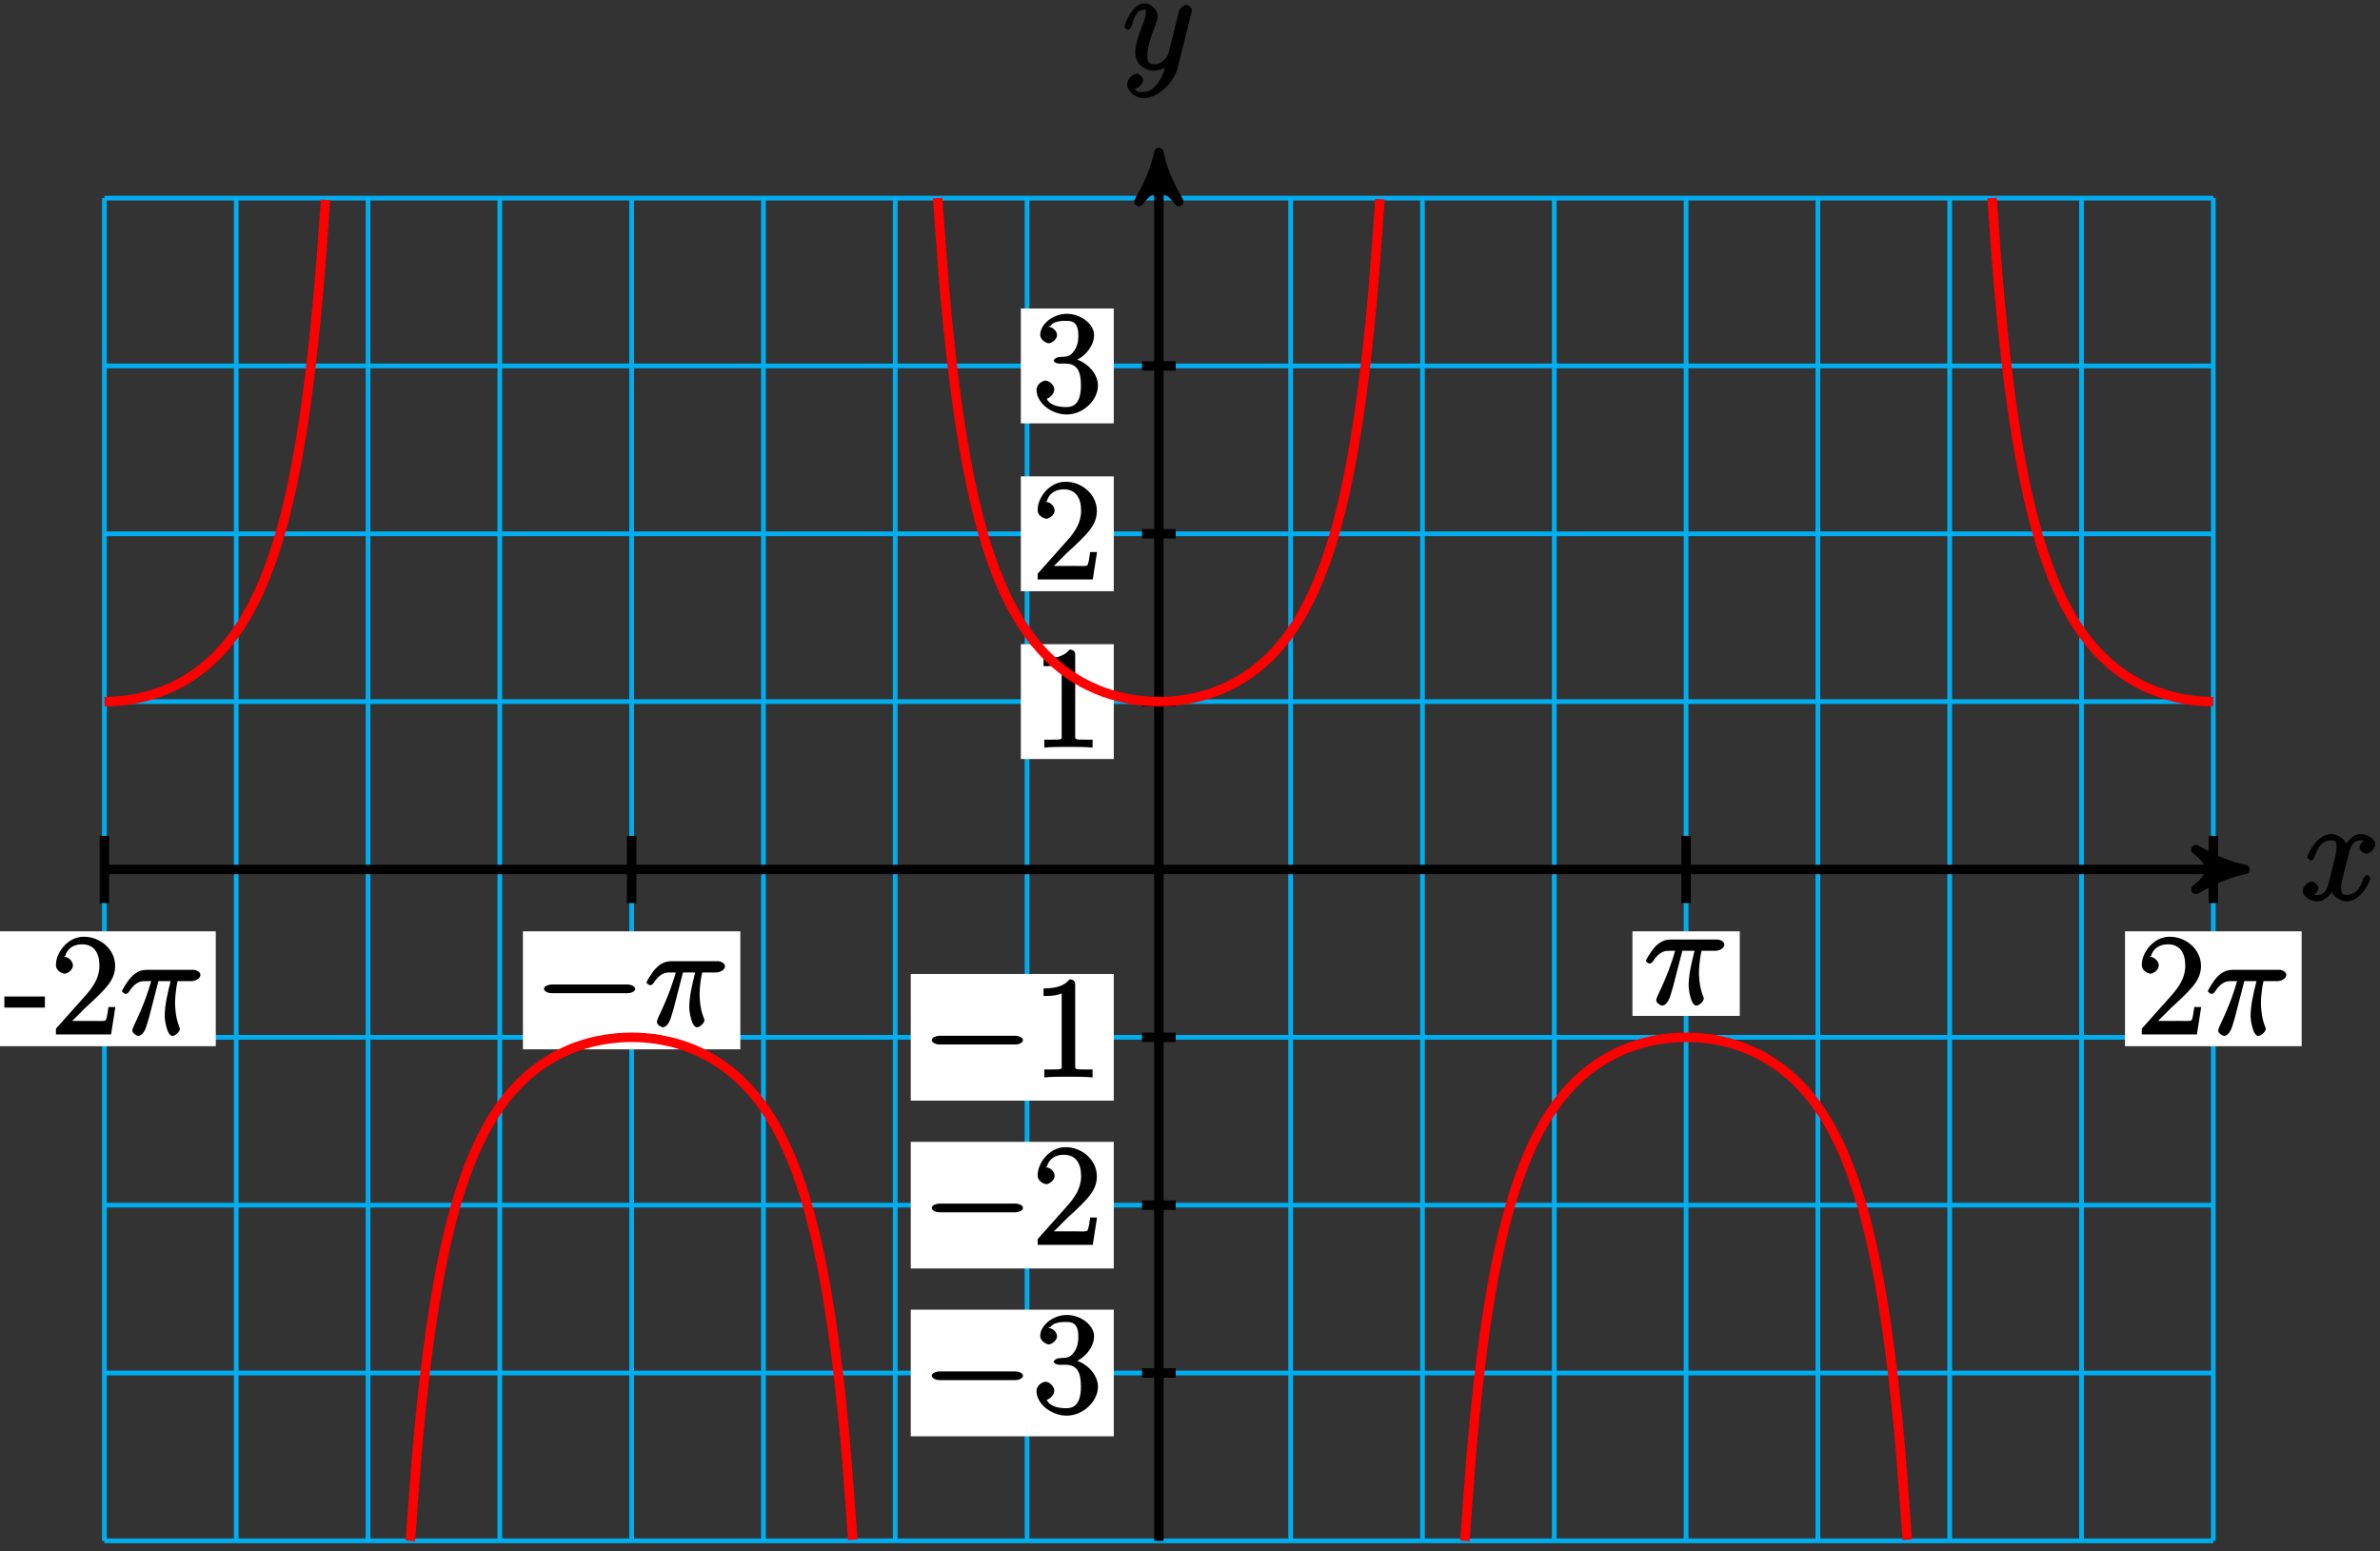 <?xml version="1.0" encoding="UTF-8"?>
<svg xmlns="http://www.w3.org/2000/svg" xmlns:xlink="http://www.w3.org/1999/xlink" width="201pt" height="131pt" viewBox="0 0 201 131" version="1.1">
<rect x="0" y="0" width="201" height="131" fill="#333333" stroke="none"/>
<defs>
<g>
<symbol overflow="visible" id="glyph0-0">
<path style="stroke:none;" d=""/>
</symbol>
<symbol overflow="visible" id="glyph0-1">
<path style="stroke:none;" d="M 5.672 -5.172 C 5.281 -5.109 4.969 -4.656 4.969 -4.438 C 4.969 -4.141 5.359 -3.906 5.531 -3.906 C 5.891 -3.906 6.297 -4.359 6.297 -4.688 C 6.297 -5.188 5.562 -5.562 5.062 -5.562 C 4.344 -5.562 3.766 -4.703 3.656 -4.469 L 3.984 -4.469 C 3.703 -5.359 2.812 -5.562 2.594 -5.562 C 1.375 -5.562 0.562 -3.844 0.562 -3.578 C 0.562 -3.531 0.781 -3.328 0.859 -3.328 C 0.953 -3.328 1.094 -3.438 1.156 -3.578 C 1.562 -4.922 2.219 -5.031 2.562 -5.031 C 3.094 -5.031 3.031 -4.672 3.031 -4.391 C 3.031 -4.125 2.969 -3.844 2.828 -3.281 L 2.422 -1.641 C 2.234 -0.922 2.062 -0.422 1.422 -0.422 C 1.359 -0.422 1.172 -0.375 0.922 -0.531 L 0.812 -0.281 C 1.25 -0.359 1.5 -0.859 1.5 -1 C 1.5 -1.25 1.156 -1.547 0.938 -1.547 C 0.641 -1.547 0.172 -1.141 0.172 -0.75 C 0.172 -0.25 0.891 0.125 1.406 0.125 C 1.984 0.125 2.5 -0.375 2.75 -0.859 L 2.469 -0.969 C 2.672 -0.266 3.438 0.125 3.875 0.125 C 5.094 0.125 5.891 -1.594 5.891 -1.859 C 5.891 -1.906 5.688 -2.109 5.625 -2.109 C 5.516 -2.109 5.328 -1.906 5.297 -1.812 C 4.969 -0.75 4.453 -0.422 3.906 -0.422 C 3.484 -0.422 3.422 -0.578 3.422 -1.062 C 3.422 -1.328 3.469 -1.516 3.656 -2.312 L 4.078 -3.938 C 4.25 -4.656 4.5 -5.031 5.062 -5.031 C 5.078 -5.031 5.297 -5.062 5.547 -4.906 Z M 5.672 -5.172 "/>
</symbol>
<symbol overflow="visible" id="glyph0-2">
<path style="stroke:none;" d="M 3.031 1.094 C 2.703 1.547 2.359 1.906 1.766 1.906 C 1.625 1.906 1.203 2.031 1.109 1.703 C 0.906 1.641 0.969 1.641 0.984 1.641 C 1.344 1.641 1.75 1.188 1.75 0.906 C 1.75 0.641 1.359 0.375 1.188 0.375 C 0.984 0.375 0.406 0.688 0.406 1.266 C 0.406 1.875 1.094 2.438 1.766 2.438 C 2.969 2.438 4.328 1.188 4.656 -0.125 L 5.828 -4.797 C 5.844 -4.859 5.875 -4.922 5.875 -5 C 5.875 -5.172 5.562 -5.453 5.391 -5.453 C 5.281 -5.453 4.859 -5.25 4.766 -4.891 L 3.891 -1.375 C 3.828 -1.156 3.875 -1.25 3.781 -1.109 C 3.531 -0.781 3.266 -0.422 2.688 -0.422 C 2.016 -0.422 2.109 -0.922 2.109 -1.25 C 2.109 -1.922 2.438 -2.844 2.766 -3.703 C 2.891 -4.047 2.969 -4.219 2.969 -4.453 C 2.969 -4.953 2.453 -5.562 1.859 -5.562 C 0.766 -5.562 0.156 -3.688 0.156 -3.578 C 0.156 -3.531 0.375 -3.328 0.453 -3.328 C 0.562 -3.328 0.734 -3.531 0.781 -3.688 C 1.062 -4.703 1.359 -5.031 1.828 -5.031 C 1.938 -5.031 1.969 -5.172 1.969 -4.781 C 1.969 -4.469 1.844 -4.125 1.656 -3.672 C 1.078 -2.109 1.078 -1.703 1.078 -1.422 C 1.078 -0.281 2.062 0.125 2.656 0.125 C 3 0.125 3.531 -0.031 3.844 -0.344 L 3.688 -0.516 C 3.516 0.141 3.438 0.5 3.031 1.094 Z M 3.031 1.094 "/>
</symbol>
<symbol overflow="visible" id="glyph0-3">
<path style="stroke:none;" d="M 3.094 -4.5 L 4.25 -4.5 C 3.953 -3.312 3.75 -2.438 3.75 -1.484 C 3.75 -1.312 3.922 0.125 4.406 0.125 C 4.656 0.125 5.031 -0.25 5.031 -0.453 C 5.031 -0.516 5.031 -0.531 4.953 -0.719 C 4.625 -1.547 4.625 -2.562 4.625 -2.656 C 4.625 -2.719 4.625 -3.578 4.844 -4.5 L 6.062 -4.5 C 6.219 -4.5 6.766 -4.656 6.766 -5.031 C 6.766 -5.297 6.391 -5.453 6.172 -5.453 L 2.234 -5.453 C 1.953 -5.453 1.438 -5.406 0.891 -4.812 C 0.578 -4.469 0.141 -3.734 0.141 -3.656 C 0.141 -3.578 0.375 -3.422 0.438 -3.422 C 0.531 -3.422 0.641 -3.484 0.703 -3.562 C 1.328 -4.547 1.844 -4.5 2.141 -4.5 L 2.609 -4.5 C 2.391 -3.75 2.094 -2.719 1.141 -0.719 C 1.062 -0.531 1.016 -0.406 1.016 -0.328 C 1.016 -0.078 1.406 0.125 1.5 0.125 C 1.859 0.125 2.109 -0.328 2.25 -0.844 C 2.438 -1.453 2.438 -1.469 2.562 -1.953 L 3.219 -4.5 Z M 3.094 -4.5 "/>
</symbol>
<symbol overflow="visible" id="glyph1-0">
<path style="stroke:none;" d=""/>
</symbol>
<symbol overflow="visible" id="glyph1-1">
<path style="stroke:none;" d="M 7.875 -2.75 C 8.078 -2.75 8.484 -2.875 8.484 -3.125 C 8.484 -3.359 8.078 -3.484 7.875 -3.484 L 1.406 -3.484 C 1.203 -3.484 0.781 -3.359 0.781 -3.125 C 0.781 -2.875 1.203 -2.75 1.406 -2.75 Z M 7.875 -2.75 "/>
</symbol>
<symbol overflow="visible" id="glyph2-0">
<path style="stroke:none;" d=""/>
</symbol>
<symbol overflow="visible" id="glyph2-1">
<path style="stroke:none;" d="M 2.203 -4.594 C 2 -4.578 1.781 -4.406 1.781 -4.297 C 1.781 -4.188 2.016 -4.047 2.219 -4.047 L 2.766 -4.047 C 3.797 -4.047 4.078 -3.344 4.078 -2.203 C 4.078 -0.641 3.438 -0.375 2.844 -0.375 C 2.266 -0.375 1.453 -0.484 1.188 -1.094 C 1.328 -1.078 1.828 -1.438 1.828 -1.859 C 1.828 -2.219 1.422 -2.609 1.094 -2.609 C 0.797 -2.609 0.328 -2.281 0.328 -1.828 C 0.328 -0.766 1.547 0.25 2.875 0.25 C 4.297 0.25 5.516 -0.984 5.516 -2.188 C 5.516 -3.281 4.469 -4.297 3.328 -4.5 L 3.328 -4.203 C 4.359 -4.5 5.188 -5.516 5.188 -6.453 C 5.188 -7.406 4.047 -8.25 2.891 -8.25 C 1.703 -8.25 0.641 -7.359 0.641 -6.484 C 0.641 -6.016 1.188 -5.766 1.359 -5.766 C 1.609 -5.766 2.062 -6.094 2.062 -6.453 C 2.062 -6.844 1.609 -7.156 1.344 -7.156 C 1.281 -7.156 1.25 -7.156 1.531 -7.25 C 1.781 -7.703 2.797 -7.656 2.859 -7.656 C 3.25 -7.656 3.859 -7.625 3.859 -6.453 C 3.859 -6.234 3.875 -5.672 3.531 -5.156 C 3.172 -4.625 2.875 -4.641 2.562 -4.625 Z M 2.203 -4.594 "/>
</symbol>
<symbol overflow="visible" id="glyph2-2">
<path style="stroke:none;" d="M 5.266 -2.312 L 4.859 -2.312 C 4.797 -1.953 4.75 -1.406 4.625 -1.203 C 4.547 -1.094 3.984 -1.141 3.625 -1.141 L 1.406 -1.141 L 1.516 -0.891 C 1.844 -1.156 2.562 -1.922 2.875 -2.219 C 4.703 -3.891 5.422 -4.609 5.422 -5.797 C 5.422 -7.172 4.172 -8.25 2.781 -8.25 C 1.406 -8.25 0.422 -6.906 0.422 -5.875 C 0.422 -5.266 1.109 -5.125 1.141 -5.125 C 1.406 -5.125 1.859 -5.453 1.859 -5.828 C 1.859 -6.172 1.484 -6.547 1.141 -6.547 C 1.047 -6.547 1.016 -6.547 1.203 -6.609 C 1.359 -7.203 1.859 -7.609 2.625 -7.609 C 3.641 -7.609 4.094 -6.891 4.094 -5.797 C 4.094 -4.781 3.562 -4 2.875 -3.234 L 0.422 -0.484 L 0.422 0 L 5.078 0 L 5.438 -2.312 Z M 5.266 -2.312 "/>
</symbol>
<symbol overflow="visible" id="glyph2-3">
<path style="stroke:none;" d="M 3.594 -7.812 C 3.594 -8.078 3.438 -8.25 3.125 -8.25 C 2.797 -7.875 2.312 -7.484 0.922 -7.484 L 0.922 -6.844 C 1.359 -6.844 1.953 -6.844 2.453 -7.062 L 2.453 -1.062 C 2.453 -0.641 2.578 -0.641 1.531 -0.641 L 0.984 -0.641 L 0.984 0.031 C 1.484 -0.031 2.641 -0.031 3.031 -0.031 C 3.438 -0.031 4.578 -0.031 5.062 0.031 L 5.062 -0.641 L 4.531 -0.641 C 3.484 -0.641 3.594 -0.641 3.594 -1.062 Z M 3.594 -7.812 "/>
</symbol>
<symbol overflow="visible" id="glyph2-4">
<path style="stroke:none;" d="M 3.391 -2.406 L 3.391 -3.203 L -0.031 -3.203 L -0.031 -2.266 L 3.391 -2.266 Z M 3.391 -2.406 "/>
</symbol>
</g>
</defs>
<g id="surface1">
<path style="fill:none;stroke-width:0.399;stroke-linecap:butt;stroke-linejoin:miter;stroke:rgb(0%,67.839%,93.729%);stroke-opacity:1;stroke-miterlimit:10;" d="M -89.054 -56.693 L 89.056 -56.693 M -89.054 -42.521 L 89.056 -42.521 M -89.054 -28.346 L 89.056 -28.346 M -89.054 -14.174 L 89.056 -14.174 M -89.054 -0.002 L 89.056 -0.002 M -89.054 14.174 L 89.056 14.174 M -89.054 28.346 L 89.056 28.346 M -89.054 42.522 L 89.056 42.522 M -89.054 56.69 L 89.056 56.69 M -89.054 -56.693 L -89.054 56.693 M -77.921 -56.693 L -77.921 56.693 M -66.788 -56.693 L -66.788 56.693 M -55.659 -56.693 L -55.659 56.693 M -44.526 -56.693 L -44.526 56.693 M -33.393 -56.693 L -33.393 56.693 M -22.265 -56.693 L -22.265 56.693 M -11.132 -56.693 L -11.132 56.693 M 0.001 -56.693 L 0.001 56.693 M 11.13 -56.693 L 11.13 56.693 M 22.263 -56.693 L 22.263 56.693 M 33.396 -56.693 L 33.396 56.693 M 44.525 -56.693 L 44.525 56.693 M 55.657 -56.693 L 55.657 56.693 M 66.79 -56.693 L 66.79 56.693 M 77.923 -56.693 L 77.923 56.693 M 89.052 -56.693 L 89.052 56.693 " transform="matrix(1,0,0,-1,97.87,73.42)"/>
<path style="fill:none;stroke-width:0.797;stroke-linecap:butt;stroke-linejoin:miter;stroke:rgb(0%,0%,0%);stroke-opacity:1;stroke-miterlimit:10;" d="M -89.054 -0.002 L 90.692 -0.002 " transform="matrix(1,0,0,-1,97.87,73.42)"/>
<path style="fill-rule:nonzero;fill:rgb(0%,0%,0%);fill-opacity:1;stroke-width:0.797;stroke-linecap:butt;stroke-linejoin:round;stroke:rgb(0%,0%,0%);stroke-opacity:1;stroke-miterlimit:10;" d="M 1.035 -0.002 C -0.258 0.26 -1.555 0.775 -3.109 1.682 C -1.555 0.518 -1.555 -0.517 -3.109 -1.685 C -1.555 -0.775 -0.258 -0.26 1.035 -0.002 Z M 1.035 -0.002 " transform="matrix(1,0,0,-1,188.562,73.42)"/>
<g style="fill:rgb(0%,0%,0%);fill-opacity:1;">
  <use xlink:href="#glyph0-1" x="194.3" y="75.99"/>
</g>
<path style="fill:none;stroke-width:0.797;stroke-linecap:butt;stroke-linejoin:miter;stroke:rgb(0%,0%,0%);stroke-opacity:1;stroke-miterlimit:10;" d="M 0.001 -56.693 L 0.001 59.51 " transform="matrix(1,0,0,-1,97.87,73.42)"/>
<path style="fill-rule:nonzero;fill:rgb(0%,0%,0%);fill-opacity:1;stroke-width:0.797;stroke-linecap:butt;stroke-linejoin:round;stroke:rgb(0%,0%,0%);stroke-opacity:1;stroke-miterlimit:10;" d="M 1.038 -0.001 C -0.259 0.261 -1.556 0.776 -3.107 1.683 C -1.556 0.518 -1.556 -0.517 -3.107 -1.685 C -1.556 -0.778 -0.259 -0.259 1.038 -0.001 Z M 1.038 -0.001 " transform="matrix(0,-1,-1,0,97.87,13.909)"/>
<g style="fill:rgb(0%,0%,0%);fill-opacity:1;">
  <use xlink:href="#glyph0-2" x="94.8" y="5.85"/>
</g>
<path style="fill:none;stroke-width:0.797;stroke-linecap:butt;stroke-linejoin:miter;stroke:rgb(0%,0%,0%);stroke-opacity:1;stroke-miterlimit:10;" d="M 1.419 -42.521 L -1.417 -42.521 " transform="matrix(1,0,0,-1,97.87,73.42)"/>
<path style=" stroke:none;fill-rule:nonzero;fill:rgb(100%,100%,100%);fill-opacity:1;" d="M 76.918 121.285 L 94.062 121.285 L 94.062 110.594 L 76.918 110.594 Z M 76.918 121.285 "/>
<g style="fill:rgb(0%,0%,0%);fill-opacity:1;">
  <use xlink:href="#glyph1-1" x="77.91" y="119.29"/>
</g>
<g style="fill:rgb(0%,0%,0%);fill-opacity:1;">
  <use xlink:href="#glyph2-1" x="87.21" y="119.29"/>
</g>
<path style="fill:none;stroke-width:0.797;stroke-linecap:butt;stroke-linejoin:miter;stroke:rgb(0%,0%,0%);stroke-opacity:1;stroke-miterlimit:10;" d="M 1.419 -28.346 L -1.417 -28.346 " transform="matrix(1,0,0,-1,97.87,73.42)"/>
<path style=" stroke:none;fill-rule:nonzero;fill:rgb(100%,100%,100%);fill-opacity:1;" d="M 76.918 107.113 L 94.062 107.113 L 94.062 96.422 L 76.918 96.422 Z M 76.918 107.113 "/>
<g style="fill:rgb(0%,0%,0%);fill-opacity:1;">
  <use xlink:href="#glyph1-1" x="77.91" y="105.12"/>
</g>
<g style="fill:rgb(0%,0%,0%);fill-opacity:1;">
  <use xlink:href="#glyph2-2" x="87.21" y="105.12"/>
</g>
<path style="fill:none;stroke-width:0.797;stroke-linecap:butt;stroke-linejoin:miter;stroke:rgb(0%,0%,0%);stroke-opacity:1;stroke-miterlimit:10;" d="M 1.419 -14.174 L -1.417 -14.174 " transform="matrix(1,0,0,-1,97.87,73.42)"/>
<path style=" stroke:none;fill-rule:nonzero;fill:rgb(100%,100%,100%);fill-opacity:1;" d="M 76.918 92.941 L 94.062 92.941 L 94.062 82.246 L 76.918 82.246 Z M 76.918 92.941 "/>
<g style="fill:rgb(0%,0%,0%);fill-opacity:1;">
  <use xlink:href="#glyph1-1" x="77.91" y="90.95"/>
</g>
<g style="fill:rgb(0%,0%,0%);fill-opacity:1;">
  <use xlink:href="#glyph2-3" x="87.21" y="90.95"/>
</g>
<path style="fill:none;stroke-width:0.797;stroke-linecap:butt;stroke-linejoin:miter;stroke:rgb(0%,0%,0%);stroke-opacity:1;stroke-miterlimit:10;" d="M 1.419 14.174 L -1.417 14.174 " transform="matrix(1,0,0,-1,97.87,73.42)"/>
<path style=" stroke:none;fill-rule:nonzero;fill:rgb(100%,100%,100%);fill-opacity:1;" d="M 86.215 64.094 L 94.062 64.094 L 94.062 54.398 L 86.215 54.398 Z M 86.215 64.094 "/>
<g style="fill:rgb(0%,0%,0%);fill-opacity:1;">
  <use xlink:href="#glyph2-3" x="87.21" y="63.1"/>
</g>
<path style="fill:none;stroke-width:0.797;stroke-linecap:butt;stroke-linejoin:miter;stroke:rgb(0%,0%,0%);stroke-opacity:1;stroke-miterlimit:10;" d="M 1.419 28.346 L -1.417 28.346 " transform="matrix(1,0,0,-1,97.87,73.42)"/>
<path style=" stroke:none;fill-rule:nonzero;fill:rgb(100%,100%,100%);fill-opacity:1;" d="M 86.215 49.922 L 94.062 49.922 L 94.062 40.227 L 86.215 40.227 Z M 86.215 49.922 "/>
<g style="fill:rgb(0%,0%,0%);fill-opacity:1;">
  <use xlink:href="#glyph2-2" x="87.21" y="48.93"/>
</g>
<path style="fill:none;stroke-width:0.797;stroke-linecap:butt;stroke-linejoin:miter;stroke:rgb(0%,0%,0%);stroke-opacity:1;stroke-miterlimit:10;" d="M 1.419 42.522 L -1.417 42.522 " transform="matrix(1,0,0,-1,97.87,73.42)"/>
<path style=" stroke:none;fill-rule:nonzero;fill:rgb(100%,100%,100%);fill-opacity:1;" d="M 86.215 35.75 L 94.062 35.75 L 94.062 26.051 L 86.215 26.051 Z M 86.215 35.75 "/>
<g style="fill:rgb(0%,0%,0%);fill-opacity:1;">
  <use xlink:href="#glyph2-1" x="87.21" y="34.75"/>
</g>
<path style="fill:none;stroke-width:0.797;stroke-linecap:butt;stroke-linejoin:miter;stroke:rgb(0%,0%,0%);stroke-opacity:1;stroke-miterlimit:10;" d="M -89.054 2.834 L -89.054 -2.834 " transform="matrix(1,0,0,-1,97.87,73.42)"/>
<path style=" stroke:none;fill-rule:nonzero;fill:rgb(100%,100%,100%);fill-opacity:1;" d="M -0.594 88.344 L 18.223 88.344 L 18.223 78.645 L -0.594 78.645 Z M -0.594 88.344 "/>
<g style="fill:rgb(0%,0%,0%);fill-opacity:1;">
  <use xlink:href="#glyph2-4" x="0.4" y="87.35"/>
  <use xlink:href="#glyph2-2" x="4.302" y="87.35"/>
</g>
<g style="fill:rgb(0%,0%,0%);fill-opacity:1;">
  <use xlink:href="#glyph0-3" x="10.16" y="87.35"/>
</g>
<path style="fill:none;stroke-width:0.797;stroke-linecap:butt;stroke-linejoin:miter;stroke:rgb(0%,0%,0%);stroke-opacity:1;stroke-miterlimit:10;" d="M -44.526 2.834 L -44.526 -2.834 " transform="matrix(1,0,0,-1,97.87,73.42)"/>
<path style=" stroke:none;fill-rule:nonzero;fill:rgb(100%,100%,100%);fill-opacity:1;" d="M 44.164 88.609 L 62.523 88.609 L 62.523 78.645 L 44.164 78.645 Z M 44.164 88.609 "/>
<g style="fill:rgb(0%,0%,0%);fill-opacity:1;">
  <use xlink:href="#glyph1-1" x="45.16" y="86.62"/>
</g>
<g style="fill:rgb(0%,0%,0%);fill-opacity:1;">
  <use xlink:href="#glyph0-3" x="54.46" y="86.62"/>
</g>
<path style="fill:none;stroke-width:0.797;stroke-linecap:butt;stroke-linejoin:miter;stroke:rgb(0%,0%,0%);stroke-opacity:1;stroke-miterlimit:10;" d="M 44.528 2.834 L 44.528 -2.834 " transform="matrix(1,0,0,-1,97.87,73.42)"/>
<path style=" stroke:none;fill-rule:nonzero;fill:rgb(100%,100%,100%);fill-opacity:1;" d="M 137.867 85.785 L 146.93 85.785 L 146.93 78.645 L 137.867 78.645 Z M 137.867 85.785 "/>
<g style="fill:rgb(0%,0%,0%);fill-opacity:1;">
  <use xlink:href="#glyph0-3" x="138.86" y="84.79"/>
</g>
<path style="fill:none;stroke-width:0.797;stroke-linecap:butt;stroke-linejoin:miter;stroke:rgb(0%,0%,0%);stroke-opacity:1;stroke-miterlimit:10;" d="M 89.056 2.834 L 89.056 -2.834 " transform="matrix(1,0,0,-1,97.87,73.42)"/>
<path style=" stroke:none;fill-rule:nonzero;fill:rgb(100%,100%,100%);fill-opacity:1;" d="M 179.465 88.344 L 194.383 88.344 L 194.383 78.645 L 179.465 78.645 Z M 179.465 88.344 "/>
<g style="fill:rgb(0%,0%,0%);fill-opacity:1;">
  <use xlink:href="#glyph2-2" x="180.46" y="87.35"/>
</g>
<g style="fill:rgb(0%,0%,0%);fill-opacity:1;">
  <use xlink:href="#glyph0-3" x="186.32" y="87.35"/>
</g>
<path style="fill:none;stroke-width:0.797;stroke-linecap:butt;stroke-linejoin:miter;stroke:rgb(100%,0%,0%);stroke-opacity:1;stroke-miterlimit:10;" d="M -89.054 14.174 C -89.054 14.174 -88.843 14.174 -88.761 14.178 C -88.683 14.178 -88.55 14.182 -88.472 14.186 C -88.39 14.19 -88.261 14.193 -88.179 14.201 C -88.097 14.205 -87.968 14.213 -87.886 14.221 C -87.808 14.229 -87.675 14.24 -87.597 14.248 C -87.515 14.256 -87.386 14.272 -87.304 14.279 C -87.222 14.291 -87.093 14.311 -87.011 14.322 C -86.933 14.334 -86.8 14.354 -86.722 14.369 C -86.64 14.381 -86.511 14.404 -86.429 14.42 C -86.347 14.436 -86.218 14.463 -86.136 14.479 C -86.054 14.498 -85.925 14.525 -85.847 14.545 C -85.765 14.565 -85.636 14.596 -85.554 14.615 C -85.472 14.639 -85.343 14.674 -85.261 14.697 C -85.179 14.721 -85.05 14.756 -84.968 14.783 C -84.89 14.807 -84.761 14.85 -84.679 14.877 C -84.597 14.904 -84.468 14.947 -84.386 14.979 C -84.304 15.006 -84.175 15.057 -84.093 15.088 C -84.015 15.119 -83.882 15.17 -83.804 15.205 C -83.722 15.24 -83.593 15.295 -83.511 15.33 C -83.429 15.369 -83.3 15.428 -83.218 15.467 C -83.14 15.506 -83.007 15.568 -82.929 15.607 C -82.847 15.65 -82.718 15.717 -82.636 15.764 C -82.554 15.807 -82.425 15.881 -82.343 15.924 C -82.265 15.971 -82.132 16.049 -82.054 16.1 C -81.972 16.147 -81.843 16.229 -81.761 16.283 C -81.679 16.334 -81.55 16.424 -81.468 16.479 C -81.386 16.533 -81.257 16.627 -81.179 16.686 C -81.097 16.744 -80.968 16.842 -80.886 16.904 C -80.804 16.967 -80.675 17.072 -80.593 17.139 C -80.511 17.205 -80.382 17.315 -80.3 17.385 C -80.222 17.455 -80.093 17.572 -80.011 17.647 C -79.929 17.721 -79.8 17.846 -79.718 17.924 C -79.636 18.002 -79.507 18.135 -79.425 18.217 C -79.347 18.303 -79.214 18.44 -79.136 18.529 C -79.054 18.619 -78.925 18.768 -78.843 18.861 C -78.761 18.955 -78.632 19.111 -78.55 19.213 C -78.472 19.315 -78.339 19.479 -78.261 19.584 C -78.179 19.693 -78.05 19.869 -77.968 19.983 C -77.886 20.096 -77.757 20.283 -77.675 20.404 C -77.597 20.522 -77.464 20.725 -77.386 20.854 C -77.304 20.983 -77.175 21.193 -77.093 21.33 C -77.011 21.467 -76.882 21.693 -76.8 21.842 C -76.718 21.986 -76.589 22.229 -76.511 22.385 C -76.429 22.541 -76.3 22.803 -76.218 22.967 C -76.136 23.135 -76.007 23.412 -75.925 23.592 C -75.843 23.772 -75.714 24.068 -75.632 24.264 C -75.554 24.455 -75.425 24.775 -75.343 24.983 C -75.261 25.19 -75.132 25.533 -75.05 25.756 C -74.968 25.983 -74.839 26.354 -74.757 26.592 C -74.679 26.834 -74.546 27.236 -74.468 27.498 C -74.386 27.76 -74.257 28.19 -74.175 28.475 C -74.093 28.756 -73.964 29.233 -73.882 29.541 C -73.804 29.85 -73.671 30.365 -73.593 30.705 C -73.511 31.041 -73.382 31.608 -73.3 31.975 C -73.218 32.346 -73.089 32.967 -73.007 33.373 C -72.929 33.779 -72.796 34.463 -72.718 34.912 C -72.636 35.361 -72.507 36.119 -72.425 36.619 C -72.343 37.115 -72.214 37.955 -72.132 38.514 C -72.054 39.072 -71.921 40.01 -71.843 40.635 C -71.761 41.26 -71.632 42.315 -71.55 43.022 C -71.468 43.729 -71.339 44.924 -71.257 45.729 C -71.175 46.533 -71.046 47.897 -70.964 48.818 C -70.886 49.744 -70.757 51.315 -70.675 52.385 C -70.593 53.455 -70.382 56.541 -70.382 56.541 " transform="matrix(1,0,0,-1,97.87,73.42)"/>
<path style="fill:none;stroke-width:0.797;stroke-linecap:butt;stroke-linejoin:miter;stroke:rgb(100%,0%,0%);stroke-opacity:1;stroke-miterlimit:10;" d="M -63.21 -56.697 C -63.21 -56.697 -62.788 -50.822 -62.624 -48.935 C -62.464 -47.049 -62.202 -44.541 -62.042 -43.103 C -61.878 -41.666 -61.62 -39.709 -61.456 -38.58 C -61.296 -37.451 -61.038 -35.873 -60.874 -34.963 C -60.714 -34.053 -60.452 -32.767 -60.292 -32.017 C -60.128 -31.271 -59.87 -30.201 -59.706 -29.576 C -59.546 -28.951 -59.284 -28.053 -59.124 -27.525 C -58.96 -26.998 -58.702 -26.232 -58.538 -25.783 C -58.378 -25.33 -58.116 -24.67 -57.956 -24.283 C -57.792 -23.896 -57.534 -23.322 -57.37 -22.986 C -57.21 -22.65 -56.952 -22.15 -56.788 -21.857 C -56.628 -21.56 -56.366 -21.123 -56.206 -20.865 C -56.042 -20.607 -55.784 -20.221 -55.62 -19.99 C -55.46 -19.764 -55.198 -19.424 -55.038 -19.221 C -54.874 -19.021 -54.616 -18.717 -54.452 -18.537 C -54.292 -18.357 -54.03 -18.088 -53.87 -17.932 C -53.706 -17.771 -53.448 -17.533 -53.284 -17.389 C -53.124 -17.248 -52.862 -17.037 -52.702 -16.908 C -52.542 -16.783 -52.28 -16.596 -52.12 -16.482 C -51.956 -16.369 -51.698 -16.201 -51.534 -16.103 C -51.374 -16.002 -51.112 -15.853 -50.952 -15.764 C -50.788 -15.678 -50.53 -15.545 -50.366 -15.471 C -50.206 -15.393 -49.944 -15.275 -49.784 -15.209 C -49.62 -15.139 -49.362 -15.037 -49.198 -14.978 C -49.038 -14.92 -48.776 -14.834 -48.616 -14.783 C -48.456 -14.732 -48.194 -14.662 -48.034 -14.619 C -47.87 -14.576 -47.612 -14.514 -47.448 -14.478 C -47.288 -14.443 -47.026 -14.396 -46.866 -14.369 C -46.702 -14.342 -46.444 -14.303 -46.28 -14.283 C -46.12 -14.264 -45.858 -14.236 -45.698 -14.221 C -45.534 -14.209 -45.276 -14.193 -45.112 -14.185 C -44.952 -14.178 -44.69 -14.174 -44.53 -14.174 C -44.37 -14.174 -44.108 -14.178 -43.948 -14.185 C -43.784 -14.193 -43.526 -14.209 -43.362 -14.221 C -43.202 -14.236 -42.94 -14.26 -42.78 -14.279 C -42.616 -14.303 -42.358 -14.342 -42.194 -14.369 C -42.034 -14.396 -41.772 -14.443 -41.612 -14.478 C -41.448 -14.514 -41.19 -14.572 -41.026 -14.615 C -40.866 -14.658 -40.604 -14.732 -40.444 -14.783 C -40.284 -14.834 -40.022 -14.92 -39.862 -14.978 C -39.698 -15.037 -39.44 -15.139 -39.276 -15.205 C -39.116 -15.271 -38.854 -15.389 -38.694 -15.463 C -38.53 -15.541 -38.272 -15.674 -38.108 -15.76 C -37.948 -15.85 -37.686 -15.998 -37.526 -16.1 C -37.362 -16.197 -37.104 -16.365 -36.94 -16.478 C -36.78 -16.592 -36.518 -16.779 -36.358 -16.904 C -36.198 -17.029 -35.936 -17.244 -35.776 -17.385 C -35.612 -17.525 -35.354 -17.764 -35.19 -17.924 C -35.03 -18.084 -34.768 -18.35 -34.608 -18.529 C -34.444 -18.709 -34.186 -19.01 -34.022 -19.213 C -33.862 -19.416 -33.6 -19.756 -33.44 -19.982 C -33.276 -20.209 -33.018 -20.596 -32.854 -20.853 C -32.694 -21.111 -32.432 -21.549 -32.272 -21.842 C -32.112 -22.139 -31.85 -22.635 -31.69 -22.971 C -31.526 -23.307 -31.268 -23.881 -31.104 -24.267 C -30.944 -24.654 -30.683 -25.314 -30.522 -25.764 C -30.358 -26.213 -30.1 -26.978 -29.936 -27.506 C -29.776 -28.029 -29.515 -28.928 -29.354 -29.553 C -29.19 -30.174 -28.933 -31.244 -28.768 -31.99 C -28.608 -32.736 -28.347 -34.021 -28.186 -34.928 C -28.026 -35.834 -27.765 -37.408 -27.604 -38.533 C -27.44 -39.662 -27.183 -41.615 -27.018 -43.049 C -26.858 -44.478 -26.597 -46.982 -26.436 -48.861 C -26.272 -50.74 -25.85 -56.6 -25.85 -56.6 " transform="matrix(1,0,0,-1,97.87,73.42)"/>
<path style="fill:none;stroke-width:0.797;stroke-linecap:butt;stroke-linejoin:miter;stroke:rgb(100%,0%,0%);stroke-opacity:1;stroke-miterlimit:10;" d="M -18.683 56.697 C -18.683 56.697 -18.261 50.822 -18.097 48.936 C -17.936 47.049 -17.675 44.541 -17.515 43.104 C -17.354 41.666 -17.093 39.709 -16.933 38.58 C -16.768 37.451 -16.511 35.873 -16.347 34.963 C -16.186 34.053 -15.925 32.764 -15.765 32.018 C -15.6 31.272 -15.343 30.201 -15.179 29.576 C -15.018 28.951 -14.757 28.053 -14.597 27.525 C -14.432 26.998 -14.175 26.233 -14.011 25.779 C -13.85 25.33 -13.589 24.67 -13.429 24.283 C -13.268 23.897 -13.007 23.322 -12.847 22.986 C -12.682 22.65 -12.425 22.15 -12.261 21.858 C -12.1 21.561 -11.839 21.123 -11.679 20.865 C -11.515 20.608 -11.257 20.221 -11.093 19.99 C -10.932 19.764 -10.671 19.424 -10.511 19.221 C -10.347 19.022 -10.089 18.717 -9.925 18.537 C -9.765 18.358 -9.503 18.088 -9.343 17.932 C -9.182 17.772 -8.921 17.533 -8.761 17.389 C -8.597 17.248 -8.339 17.037 -8.175 16.908 C -8.015 16.783 -7.753 16.596 -7.593 16.483 C -7.429 16.369 -7.171 16.201 -7.007 16.104 C -6.847 16.002 -6.585 15.854 -6.425 15.764 C -6.261 15.678 -6.003 15.545 -5.839 15.471 C -5.679 15.393 -5.417 15.275 -5.257 15.209 C -5.097 15.139 -4.835 15.037 -4.675 14.979 C -4.511 14.92 -4.253 14.834 -4.089 14.783 C -3.929 14.732 -3.667 14.662 -3.507 14.619 C -3.343 14.576 -3.085 14.514 -2.921 14.479 C -2.761 14.443 -2.499 14.397 -2.339 14.369 C -2.175 14.342 -1.917 14.303 -1.753 14.283 C -1.593 14.264 -1.331 14.236 -1.171 14.221 C -1.007 14.209 -0.749 14.193 -0.589 14.186 C -0.425 14.178 -0.167 14.174 -0.003 14.174 C 0.157 14.174 0.419 14.178 0.579 14.186 C 0.743 14.193 1.001 14.209 1.165 14.221 C 1.325 14.236 1.587 14.26 1.747 14.279 C 1.911 14.303 2.169 14.342 2.333 14.369 C 2.493 14.397 2.755 14.443 2.915 14.479 C 3.075 14.514 3.337 14.572 3.497 14.615 C 3.661 14.658 3.919 14.732 4.083 14.783 C 4.243 14.834 4.505 14.92 4.665 14.979 C 4.829 15.037 5.087 15.139 5.251 15.205 C 5.411 15.272 5.673 15.389 5.833 15.463 C 5.997 15.541 6.255 15.674 6.419 15.76 C 6.579 15.85 6.841 15.998 7.001 16.1 C 7.165 16.197 7.423 16.365 7.583 16.479 C 7.747 16.592 8.005 16.779 8.169 16.904 C 8.329 17.029 8.591 17.244 8.751 17.385 C 8.915 17.525 9.173 17.764 9.337 17.924 C 9.497 18.084 9.759 18.35 9.919 18.529 C 10.083 18.709 10.341 19.01 10.505 19.213 C 10.665 19.416 10.927 19.756 11.087 19.983 C 11.251 20.209 11.509 20.596 11.669 20.854 C 11.833 21.111 12.091 21.549 12.255 21.842 C 12.415 22.139 12.677 22.635 12.837 22.971 C 13.001 23.307 13.259 23.881 13.423 24.268 C 13.583 24.654 13.845 25.315 14.005 25.764 C 14.169 26.213 14.427 26.979 14.591 27.506 C 14.751 28.029 15.013 28.928 15.173 29.553 C 15.337 30.174 15.595 31.244 15.755 31.99 C 15.919 32.736 16.177 34.018 16.341 34.928 C 16.501 35.834 16.763 37.408 16.923 38.533 C 17.087 39.662 17.345 41.615 17.509 43.049 C 17.669 44.479 17.931 46.983 18.091 48.861 C 18.255 50.74 18.677 56.6 18.677 56.6 " transform="matrix(1,0,0,-1,97.87,73.42)"/>
<path style="fill:none;stroke-width:0.797;stroke-linecap:butt;stroke-linejoin:miter;stroke:rgb(100%,0%,0%);stroke-opacity:1;stroke-miterlimit:10;" d="M 25.845 -56.697 C 25.845 -56.697 26.267 -50.822 26.427 -48.935 C 26.591 -47.049 26.849 -44.541 27.013 -43.103 C 27.173 -41.666 27.435 -39.709 27.595 -38.58 C 27.759 -37.451 28.017 -35.873 28.181 -34.963 C 28.341 -34.053 28.603 -32.767 28.763 -32.017 C 28.927 -31.271 29.185 -30.201 29.349 -29.576 C 29.509 -28.951 29.771 -28.053 29.931 -27.525 C 30.095 -26.998 30.353 -26.232 30.513 -25.783 C 30.677 -25.33 30.935 -24.67 31.099 -24.283 C 31.259 -23.896 31.521 -23.322 31.681 -22.986 C 31.845 -22.65 32.103 -22.15 32.267 -21.857 C 32.427 -21.56 32.689 -21.123 32.849 -20.865 C 33.013 -20.607 33.271 -20.221 33.435 -19.99 C 33.595 -19.764 33.857 -19.424 34.017 -19.221 C 34.181 -19.021 34.439 -18.717 34.599 -18.537 C 34.763 -18.357 35.021 -18.088 35.185 -17.932 C 35.345 -17.771 35.607 -17.533 35.767 -17.389 C 35.931 -17.248 36.189 -17.037 36.353 -16.908 C 36.513 -16.783 36.775 -16.596 36.935 -16.482 C 37.099 -16.369 37.357 -16.201 37.521 -16.103 C 37.681 -16.002 37.943 -15.853 38.103 -15.764 C 38.267 -15.678 38.525 -15.545 38.685 -15.471 C 38.849 -15.393 39.107 -15.275 39.271 -15.209 C 39.431 -15.139 39.693 -15.037 39.853 -14.978 C 40.017 -14.92 40.275 -14.834 40.439 -14.783 C 40.599 -14.732 40.86 -14.662 41.021 -14.619 C 41.185 -14.576 41.443 -14.514 41.607 -14.478 C 41.767 -14.443 42.028 -14.396 42.189 -14.369 C 42.353 -14.342 42.61 -14.303 42.775 -14.283 C 42.935 -14.264 43.193 -14.236 43.357 -14.221 C 43.517 -14.209 43.778 -14.193 43.939 -14.185 C 44.103 -14.178 44.36 -14.174 44.525 -14.174 C 44.685 -14.174 44.946 -14.178 45.107 -14.185 C 45.271 -14.193 45.528 -14.209 45.693 -14.221 C 45.853 -14.236 46.114 -14.26 46.275 -14.279 C 46.439 -14.303 46.696 -14.342 46.86 -14.369 C 47.021 -14.396 47.278 -14.443 47.443 -14.478 C 47.603 -14.514 47.864 -14.572 48.025 -14.615 C 48.189 -14.658 48.446 -14.732 48.61 -14.783 C 48.771 -14.834 49.032 -14.92 49.193 -14.978 C 49.357 -15.037 49.614 -15.139 49.778 -15.205 C 49.939 -15.271 50.2 -15.389 50.36 -15.463 C 50.525 -15.541 50.782 -15.674 50.946 -15.76 C 51.107 -15.85 51.364 -15.998 51.528 -16.1 C 51.689 -16.197 51.95 -16.365 52.11 -16.478 C 52.275 -16.592 52.532 -16.779 52.696 -16.904 C 52.857 -17.029 53.118 -17.244 53.278 -17.385 C 53.443 -17.525 53.7 -17.764 53.864 -17.924 C 54.025 -18.084 54.286 -18.35 54.446 -18.529 C 54.61 -18.709 54.868 -19.01 55.032 -19.213 C 55.193 -19.416 55.45 -19.756 55.614 -19.982 C 55.775 -20.209 56.036 -20.596 56.196 -20.853 C 56.36 -21.111 56.618 -21.549 56.782 -21.842 C 56.943 -22.139 57.204 -22.635 57.364 -22.971 C 57.528 -23.307 57.786 -23.881 57.95 -24.267 C 58.11 -24.654 58.372 -25.314 58.532 -25.764 C 58.696 -26.213 58.954 -26.978 59.118 -27.506 C 59.278 -28.029 59.54 -28.928 59.7 -29.553 C 59.86 -30.174 60.122 -31.244 60.282 -31.99 C 60.446 -32.736 60.704 -34.021 60.868 -34.928 C 61.028 -35.834 61.29 -37.408 61.45 -38.533 C 61.614 -39.662 61.872 -41.615 62.036 -43.049 C 62.196 -44.478 62.458 -46.982 62.618 -48.861 C 62.782 -50.74 63.204 -56.6 63.204 -56.6 " transform="matrix(1,0,0,-1,97.87,73.42)"/>
<path style="fill:none;stroke-width:0.797;stroke-linecap:butt;stroke-linejoin:miter;stroke:rgb(100%,0%,0%);stroke-opacity:1;stroke-miterlimit:10;" d="M 70.372 56.697 C 70.372 56.697 70.583 53.596 70.665 52.522 C 70.743 51.443 70.876 49.865 70.954 48.936 C 71.036 48.006 71.165 46.635 71.247 45.826 C 71.329 45.018 71.458 43.818 71.54 43.108 C 71.618 42.4 71.751 41.342 71.829 40.713 C 71.911 40.088 72.04 39.143 72.122 38.584 C 72.204 38.025 72.333 37.182 72.415 36.678 C 72.493 36.178 72.626 35.42 72.704 34.967 C 72.786 34.514 72.915 33.83 72.997 33.424 C 73.079 33.014 73.208 32.393 73.29 32.022 C 73.372 31.65 73.501 31.084 73.583 30.748 C 73.661 30.408 73.79 29.889 73.872 29.58 C 73.954 29.272 74.083 28.795 74.165 28.51 C 74.247 28.229 74.376 27.791 74.458 27.529 C 74.536 27.268 74.669 26.865 74.747 26.623 C 74.829 26.381 74.958 26.01 75.04 25.787 C 75.122 25.561 75.251 25.217 75.333 25.01 C 75.411 24.803 75.544 24.483 75.622 24.287 C 75.704 24.096 75.833 23.795 75.915 23.615 C 75.997 23.436 76.126 23.158 76.208 22.99 C 76.286 22.822 76.419 22.565 76.497 22.404 C 76.579 22.248 76.708 22.006 76.79 21.861 C 76.872 21.713 77.001 21.486 77.083 21.35 C 77.161 21.209 77.294 20.998 77.372 20.869 C 77.454 20.74 77.583 20.537 77.665 20.42 C 77.747 20.299 77.876 20.111 77.958 19.994 C 78.04 19.881 78.169 19.705 78.247 19.6 C 78.329 19.49 78.458 19.326 78.54 19.225 C 78.622 19.127 78.751 18.967 78.833 18.873 C 78.915 18.779 79.044 18.631 79.126 18.541 C 79.204 18.451 79.337 18.311 79.415 18.229 C 79.497 18.143 79.626 18.014 79.708 17.932 C 79.79 17.854 79.919 17.733 80.001 17.658 C 80.079 17.58 80.212 17.463 80.29 17.393 C 80.372 17.322 80.501 17.213 80.583 17.147 C 80.665 17.08 80.794 16.975 80.876 16.912 C 80.954 16.85 81.087 16.752 81.165 16.693 C 81.247 16.635 81.376 16.541 81.458 16.486 C 81.54 16.428 81.669 16.342 81.751 16.291 C 81.829 16.236 81.962 16.154 82.04 16.104 C 82.122 16.053 82.251 15.979 82.333 15.932 C 82.415 15.885 82.544 15.811 82.626 15.768 C 82.708 15.725 82.837 15.658 82.915 15.615 C 82.997 15.572 83.126 15.51 83.208 15.471 C 83.29 15.432 83.419 15.373 83.501 15.334 C 83.583 15.299 83.712 15.244 83.794 15.209 C 83.872 15.174 84.005 15.123 84.083 15.092 C 84.165 15.061 84.294 15.01 84.376 14.982 C 84.458 14.951 84.587 14.908 84.669 14.881 C 84.747 14.854 84.88 14.811 84.958 14.787 C 85.04 14.76 85.169 14.721 85.251 14.697 C 85.333 14.678 85.462 14.643 85.544 14.619 C 85.622 14.6 85.755 14.565 85.833 14.545 C 85.915 14.525 86.044 14.498 86.126 14.482 C 86.208 14.463 86.337 14.436 86.419 14.42 C 86.497 14.404 86.63 14.381 86.708 14.369 C 86.79 14.354 86.919 14.334 87.001 14.322 C 87.083 14.311 87.212 14.291 87.294 14.283 C 87.376 14.272 87.505 14.26 87.583 14.248 C 87.665 14.24 87.794 14.229 87.876 14.225 C 87.958 14.217 88.087 14.205 88.169 14.201 C 88.251 14.197 88.38 14.19 88.462 14.186 C 88.54 14.182 88.673 14.178 88.751 14.178 C 88.833 14.174 89.044 14.174 89.044 14.174 " transform="matrix(1,0,0,-1,97.87,73.42)"/>
</g>
</svg>
